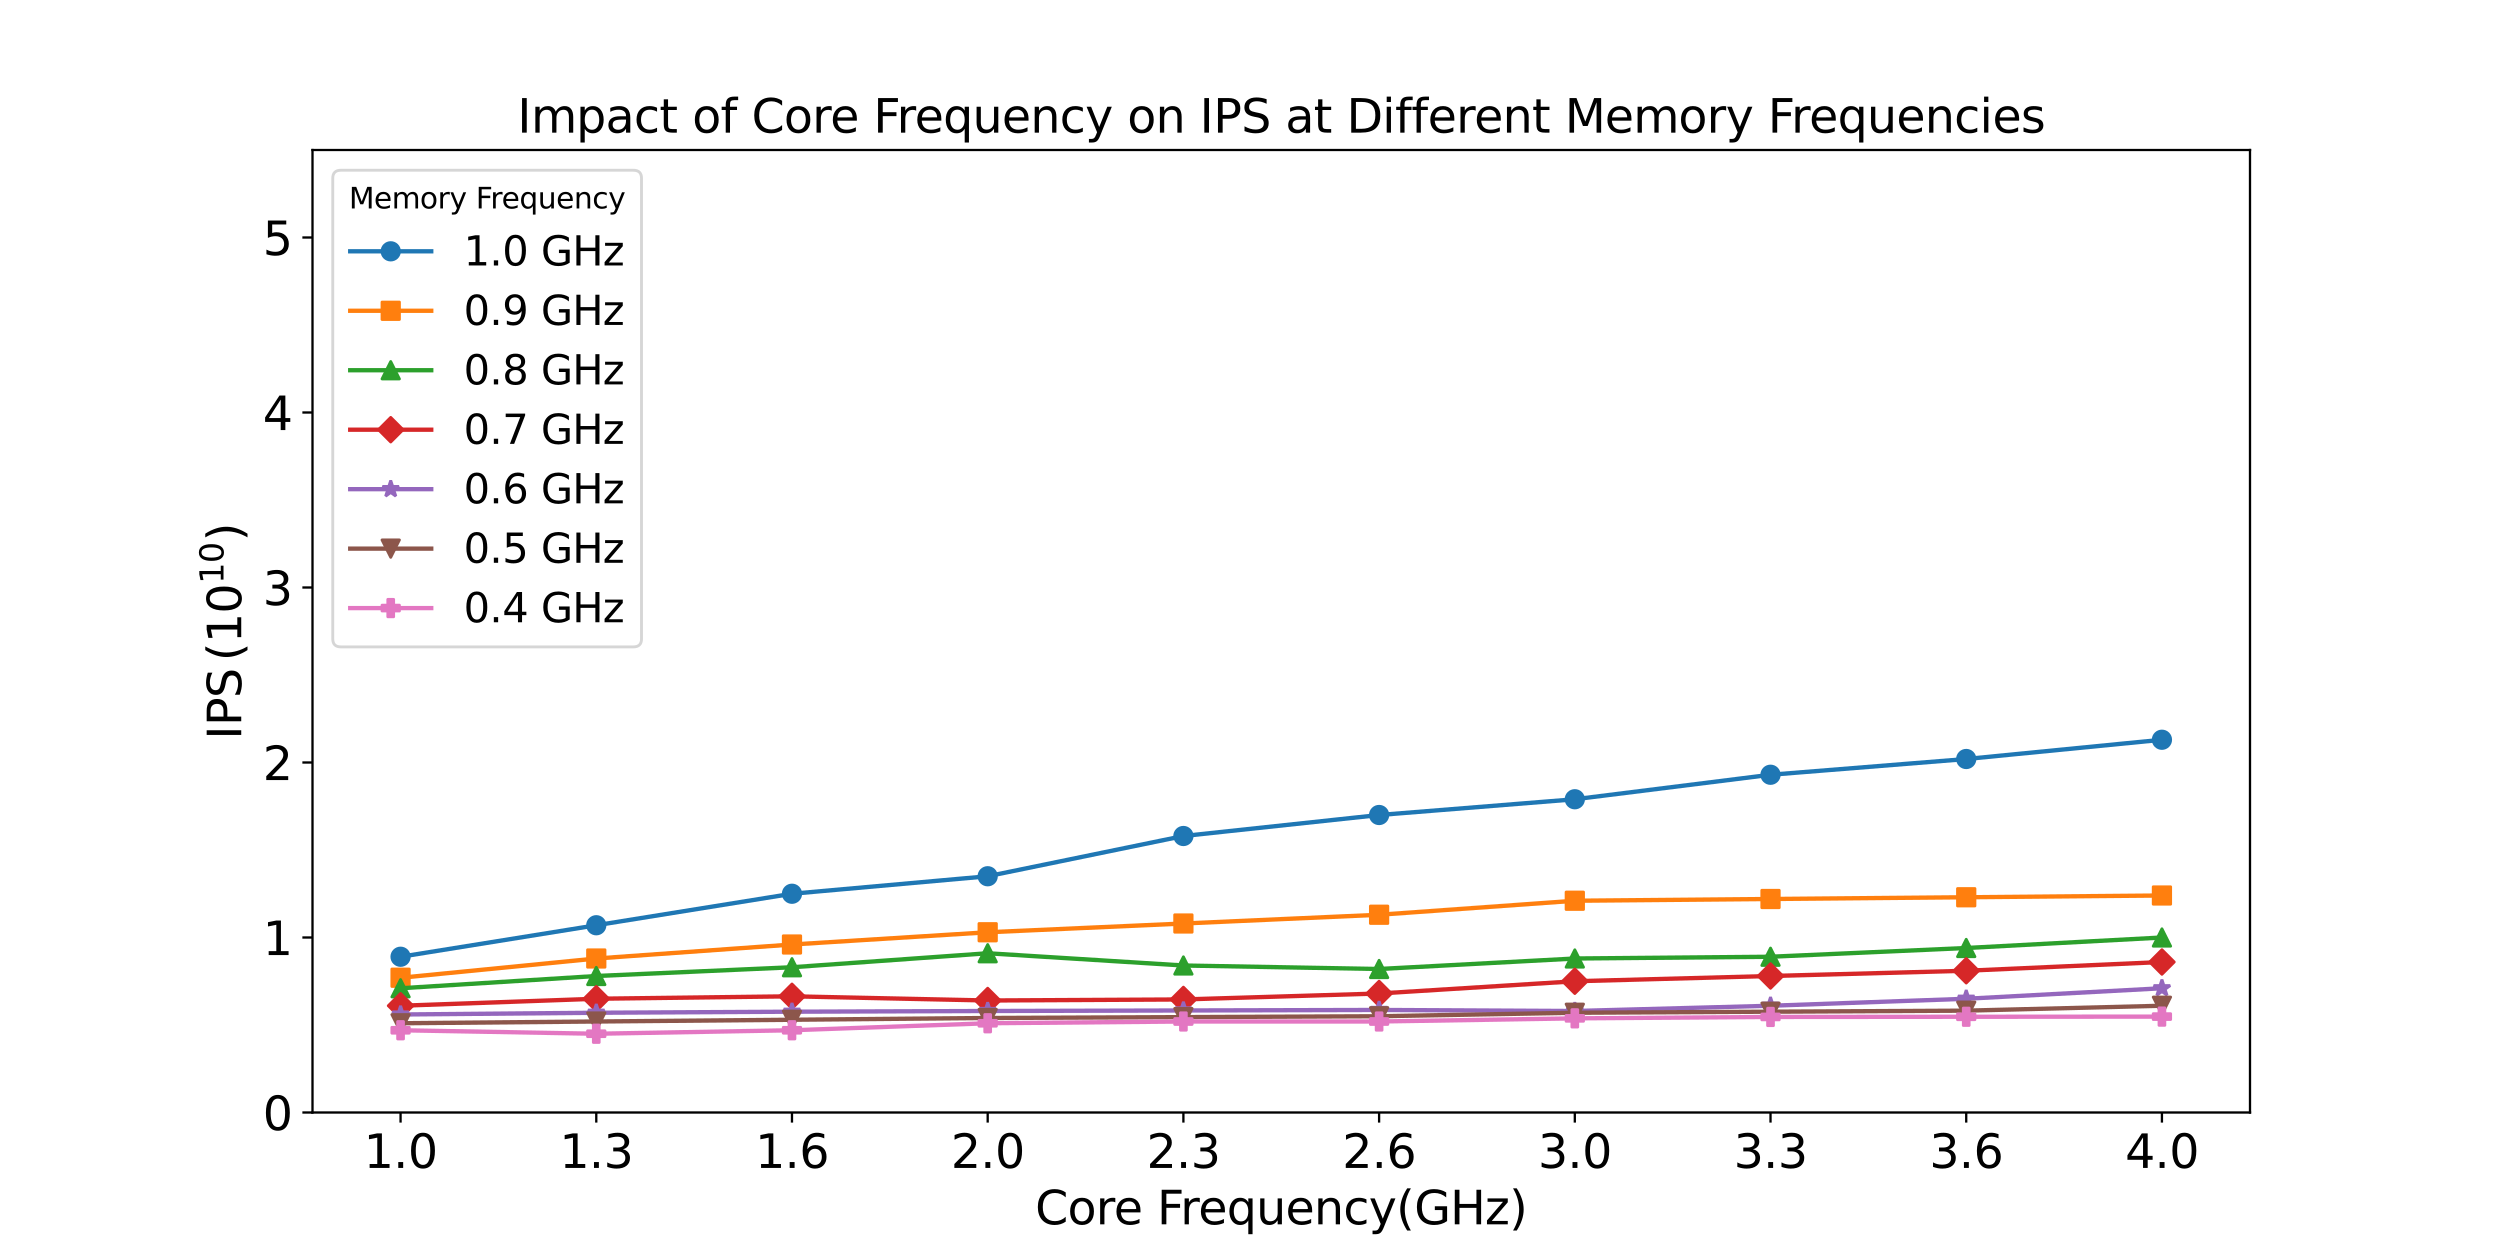 <?xml version="1.0" encoding="utf-8" standalone="no"?>
<!DOCTYPE svg PUBLIC "-//W3C//DTD SVG 1.1//EN"
  "http://www.w3.org/Graphics/SVG/1.1/DTD/svg11.dtd">
<svg xmlns:xlink="http://www.w3.org/1999/xlink" width="864pt" height="432pt" viewBox="0 0 864 432" xmlns="http://www.w3.org/2000/svg" version="1.1">
 <defs>
  <style type="text/css">*{stroke-linejoin: round; stroke-linecap: butt}</style>
 </defs>
 <g id="figure_1">
  <g id="patch_1">
   <path d="M 0 432 
L 864 432 
L 864 0 
L 0 0 
z
" style="fill: #ffffff"/>
  </g>
  <g id="axes_1">
   <g id="patch_2">
    <path d="M 108 384.48 
L 777.6 384.48 
L 777.6 51.84 
L 108 51.84 
z
" style="fill: #ffffff"/>
   </g>
   <g id="matplotlib.axis_1">
    <g id="xtick_1">
     <g id="line2d_1">
      <defs>
       <path id="m427bc1f5a9" d="M 0 0 
L 0 3.5 
" style="stroke: #000000; stroke-width: 0.8"/>
      </defs>
      <g>
       <use xlink:href="#m427bc1f5a9" x="138.436" y="384.48" style="stroke: #000000; stroke-width: 0.8"/>
      </g>
     </g>
     <g id="text_1">
      <!-- 1.0 -->
      <g transform="translate(125.714 403.637) scale(0.16 -0.16)">
       <defs>
        <path id="DejaVuSans-31" d="M 794 531 
L 1825 531 
L 1825 4091 
L 703 3866 
L 703 4441 
L 1819 4666 
L 2450 4666 
L 2450 531 
L 3481 531 
L 3481 0 
L 794 0 
L 794 531 
z
" transform="scale(0.016)"/>
        <path id="DejaVuSans-2e" d="M 684 794 
L 1344 794 
L 1344 0 
L 684 0 
L 684 794 
z
" transform="scale(0.016)"/>
        <path id="DejaVuSans-30" d="M 2034 4250 
Q 1547 4250 1301 3770 
Q 1056 3291 1056 2328 
Q 1056 1369 1301 889 
Q 1547 409 2034 409 
Q 2525 409 2770 889 
Q 3016 1369 3016 2328 
Q 3016 3291 2770 3770 
Q 2525 4250 2034 4250 
z
M 2034 4750 
Q 2819 4750 3233 4129 
Q 3647 3509 3647 2328 
Q 3647 1150 3233 529 
Q 2819 -91 2034 -91 
Q 1250 -91 836 529 
Q 422 1150 422 2328 
Q 422 3509 836 4129 
Q 1250 4750 2034 4750 
z
" transform="scale(0.016)"/>
       </defs>
       <use xlink:href="#DejaVuSans-31"/>
       <use xlink:href="#DejaVuSans-2e" x="63.623"/>
       <use xlink:href="#DejaVuSans-30" x="95.41"/>
      </g>
     </g>
    </g>
    <g id="xtick_2">
     <g id="line2d_2">
      <g>
       <use xlink:href="#m427bc1f5a9" x="206.073" y="384.48" style="stroke: #000000; stroke-width: 0.8"/>
      </g>
     </g>
     <g id="text_2">
      <!-- 1.3 -->
      <g transform="translate(193.35 403.637) scale(0.16 -0.16)">
       <defs>
        <path id="DejaVuSans-33" d="M 2597 2516 
Q 3050 2419 3304 2112 
Q 3559 1806 3559 1356 
Q 3559 666 3084 287 
Q 2609 -91 1734 -91 
Q 1441 -91 1130 -33 
Q 819 25 488 141 
L 488 750 
Q 750 597 1062 519 
Q 1375 441 1716 441 
Q 2309 441 2620 675 
Q 2931 909 2931 1356 
Q 2931 1769 2642 2001 
Q 2353 2234 1838 2234 
L 1294 2234 
L 1294 2753 
L 1863 2753 
Q 2328 2753 2575 2939 
Q 2822 3125 2822 3475 
Q 2822 3834 2567 4026 
Q 2313 4219 1838 4219 
Q 1578 4219 1281 4162 
Q 984 4106 628 3988 
L 628 4550 
Q 988 4650 1302 4700 
Q 1616 4750 1894 4750 
Q 2613 4750 3031 4423 
Q 3450 4097 3450 3541 
Q 3450 3153 3228 2886 
Q 3006 2619 2597 2516 
z
" transform="scale(0.016)"/>
       </defs>
       <use xlink:href="#DejaVuSans-31"/>
       <use xlink:href="#DejaVuSans-2e" x="63.623"/>
       <use xlink:href="#DejaVuSans-33" x="95.41"/>
      </g>
     </g>
    </g>
    <g id="xtick_3">
     <g id="line2d_3">
      <g>
       <use xlink:href="#m427bc1f5a9" x="273.709" y="384.48" style="stroke: #000000; stroke-width: 0.8"/>
      </g>
     </g>
     <g id="text_3">
      <!-- 1.6 -->
      <g transform="translate(260.987 403.637) scale(0.16 -0.16)">
       <defs>
        <path id="DejaVuSans-36" d="M 2113 2584 
Q 1688 2584 1439 2293 
Q 1191 2003 1191 1497 
Q 1191 994 1439 701 
Q 1688 409 2113 409 
Q 2538 409 2786 701 
Q 3034 994 3034 1497 
Q 3034 2003 2786 2293 
Q 2538 2584 2113 2584 
z
M 3366 4563 
L 3366 3988 
Q 3128 4100 2886 4159 
Q 2644 4219 2406 4219 
Q 1781 4219 1451 3797 
Q 1122 3375 1075 2522 
Q 1259 2794 1537 2939 
Q 1816 3084 2150 3084 
Q 2853 3084 3261 2657 
Q 3669 2231 3669 1497 
Q 3669 778 3244 343 
Q 2819 -91 2113 -91 
Q 1303 -91 875 529 
Q 447 1150 447 2328 
Q 447 3434 972 4092 
Q 1497 4750 2381 4750 
Q 2619 4750 2861 4703 
Q 3103 4656 3366 4563 
z
" transform="scale(0.016)"/>
       </defs>
       <use xlink:href="#DejaVuSans-31"/>
       <use xlink:href="#DejaVuSans-2e" x="63.623"/>
       <use xlink:href="#DejaVuSans-36" x="95.41"/>
      </g>
     </g>
    </g>
    <g id="xtick_4">
     <g id="line2d_4">
      <g>
       <use xlink:href="#m427bc1f5a9" x="341.345" y="384.48" style="stroke: #000000; stroke-width: 0.8"/>
      </g>
     </g>
     <g id="text_4">
      <!-- 2.0 -->
      <g transform="translate(328.623 403.637) scale(0.16 -0.16)">
       <defs>
        <path id="DejaVuSans-32" d="M 1228 531 
L 3431 531 
L 3431 0 
L 469 0 
L 469 531 
Q 828 903 1448 1529 
Q 2069 2156 2228 2338 
Q 2531 2678 2651 2914 
Q 2772 3150 2772 3378 
Q 2772 3750 2511 3984 
Q 2250 4219 1831 4219 
Q 1534 4219 1204 4116 
Q 875 4013 500 3803 
L 500 4441 
Q 881 4594 1212 4672 
Q 1544 4750 1819 4750 
Q 2544 4750 2975 4387 
Q 3406 4025 3406 3419 
Q 3406 3131 3298 2873 
Q 3191 2616 2906 2266 
Q 2828 2175 2409 1742 
Q 1991 1309 1228 531 
z
" transform="scale(0.016)"/>
       </defs>
       <use xlink:href="#DejaVuSans-32"/>
       <use xlink:href="#DejaVuSans-2e" x="63.623"/>
       <use xlink:href="#DejaVuSans-30" x="95.41"/>
      </g>
     </g>
    </g>
    <g id="xtick_5">
     <g id="line2d_5">
      <g>
       <use xlink:href="#m427bc1f5a9" x="408.982" y="384.48" style="stroke: #000000; stroke-width: 0.8"/>
      </g>
     </g>
     <g id="text_5">
      <!-- 2.3 -->
      <g transform="translate(396.259 403.637) scale(0.16 -0.16)">
       <use xlink:href="#DejaVuSans-32"/>
       <use xlink:href="#DejaVuSans-2e" x="63.623"/>
       <use xlink:href="#DejaVuSans-33" x="95.41"/>
      </g>
     </g>
    </g>
    <g id="xtick_6">
     <g id="line2d_6">
      <g>
       <use xlink:href="#m427bc1f5a9" x="476.618" y="384.48" style="stroke: #000000; stroke-width: 0.8"/>
      </g>
     </g>
     <g id="text_6">
      <!-- 2.6 -->
      <g transform="translate(463.896 403.637) scale(0.16 -0.16)">
       <use xlink:href="#DejaVuSans-32"/>
       <use xlink:href="#DejaVuSans-2e" x="63.623"/>
       <use xlink:href="#DejaVuSans-36" x="95.41"/>
      </g>
     </g>
    </g>
    <g id="xtick_7">
     <g id="line2d_7">
      <g>
       <use xlink:href="#m427bc1f5a9" x="544.255" y="384.48" style="stroke: #000000; stroke-width: 0.8"/>
      </g>
     </g>
     <g id="text_7">
      <!-- 3.0 -->
      <g transform="translate(531.532 403.637) scale(0.16 -0.16)">
       <use xlink:href="#DejaVuSans-33"/>
       <use xlink:href="#DejaVuSans-2e" x="63.623"/>
       <use xlink:href="#DejaVuSans-30" x="95.41"/>
      </g>
     </g>
    </g>
    <g id="xtick_8">
     <g id="line2d_8">
      <g>
       <use xlink:href="#m427bc1f5a9" x="611.891" y="384.48" style="stroke: #000000; stroke-width: 0.8"/>
      </g>
     </g>
     <g id="text_8">
      <!-- 3.3 -->
      <g transform="translate(599.168 403.637) scale(0.16 -0.16)">
       <use xlink:href="#DejaVuSans-33"/>
       <use xlink:href="#DejaVuSans-2e" x="63.623"/>
       <use xlink:href="#DejaVuSans-33" x="95.41"/>
      </g>
     </g>
    </g>
    <g id="xtick_9">
     <g id="line2d_9">
      <g>
       <use xlink:href="#m427bc1f5a9" x="679.527" y="384.48" style="stroke: #000000; stroke-width: 0.8"/>
      </g>
     </g>
     <g id="text_9">
      <!-- 3.6 -->
      <g transform="translate(666.805 403.637) scale(0.16 -0.16)">
       <use xlink:href="#DejaVuSans-33"/>
       <use xlink:href="#DejaVuSans-2e" x="63.623"/>
       <use xlink:href="#DejaVuSans-36" x="95.41"/>
      </g>
     </g>
    </g>
    <g id="xtick_10">
     <g id="line2d_10">
      <g>
       <use xlink:href="#m427bc1f5a9" x="747.164" y="384.48" style="stroke: #000000; stroke-width: 0.8"/>
      </g>
     </g>
     <g id="text_10">
      <!-- 4.0 -->
      <g transform="translate(734.441 403.637) scale(0.16 -0.16)">
       <defs>
        <path id="DejaVuSans-34" d="M 2419 4116 
L 825 1625 
L 2419 1625 
L 2419 4116 
z
M 2253 4666 
L 3047 4666 
L 3047 1625 
L 3713 1625 
L 3713 1100 
L 3047 1100 
L 3047 0 
L 2419 0 
L 2419 1100 
L 313 1100 
L 313 1709 
L 2253 4666 
z
" transform="scale(0.016)"/>
       </defs>
       <use xlink:href="#DejaVuSans-34"/>
       <use xlink:href="#DejaVuSans-2e" x="63.623"/>
       <use xlink:href="#DejaVuSans-30" x="95.41"/>
      </g>
     </g>
    </g>
    <g id="text_11">
     <!-- Core Frequency(GHz) -->
     <g transform="translate(357.761 423.123) scale(0.16 -0.16)">
      <defs>
       <path id="DejaVuSans-43" d="M 4122 4306 
L 4122 3641 
Q 3803 3938 3442 4084 
Q 3081 4231 2675 4231 
Q 1875 4231 1450 3742 
Q 1025 3253 1025 2328 
Q 1025 1406 1450 917 
Q 1875 428 2675 428 
Q 3081 428 3442 575 
Q 3803 722 4122 1019 
L 4122 359 
Q 3791 134 3420 21 
Q 3050 -91 2638 -91 
Q 1578 -91 968 557 
Q 359 1206 359 2328 
Q 359 3453 968 4101 
Q 1578 4750 2638 4750 
Q 3056 4750 3426 4639 
Q 3797 4528 4122 4306 
z
" transform="scale(0.016)"/>
       <path id="DejaVuSans-6f" d="M 1959 3097 
Q 1497 3097 1228 2736 
Q 959 2375 959 1747 
Q 959 1119 1226 758 
Q 1494 397 1959 397 
Q 2419 397 2687 759 
Q 2956 1122 2956 1747 
Q 2956 2369 2687 2733 
Q 2419 3097 1959 3097 
z
M 1959 3584 
Q 2709 3584 3137 3096 
Q 3566 2609 3566 1747 
Q 3566 888 3137 398 
Q 2709 -91 1959 -91 
Q 1206 -91 779 398 
Q 353 888 353 1747 
Q 353 2609 779 3096 
Q 1206 3584 1959 3584 
z
" transform="scale(0.016)"/>
       <path id="DejaVuSans-72" d="M 2631 2963 
Q 2534 3019 2420 3045 
Q 2306 3072 2169 3072 
Q 1681 3072 1420 2755 
Q 1159 2438 1159 1844 
L 1159 0 
L 581 0 
L 581 3500 
L 1159 3500 
L 1159 2956 
Q 1341 3275 1631 3429 
Q 1922 3584 2338 3584 
Q 2397 3584 2469 3576 
Q 2541 3569 2628 3553 
L 2631 2963 
z
" transform="scale(0.016)"/>
       <path id="DejaVuSans-65" d="M 3597 1894 
L 3597 1613 
L 953 1613 
Q 991 1019 1311 708 
Q 1631 397 2203 397 
Q 2534 397 2845 478 
Q 3156 559 3463 722 
L 3463 178 
Q 3153 47 2828 -22 
Q 2503 -91 2169 -91 
Q 1331 -91 842 396 
Q 353 884 353 1716 
Q 353 2575 817 3079 
Q 1281 3584 2069 3584 
Q 2775 3584 3186 3129 
Q 3597 2675 3597 1894 
z
M 3022 2063 
Q 3016 2534 2758 2815 
Q 2500 3097 2075 3097 
Q 1594 3097 1305 2825 
Q 1016 2553 972 2059 
L 3022 2063 
z
" transform="scale(0.016)"/>
       <path id="DejaVuSans-20" transform="scale(0.016)"/>
       <path id="DejaVuSans-46" d="M 628 4666 
L 3309 4666 
L 3309 4134 
L 1259 4134 
L 1259 2759 
L 3109 2759 
L 3109 2228 
L 1259 2228 
L 1259 0 
L 628 0 
L 628 4666 
z
" transform="scale(0.016)"/>
       <path id="DejaVuSans-71" d="M 947 1747 
Q 947 1113 1208 752 
Q 1469 391 1925 391 
Q 2381 391 2643 752 
Q 2906 1113 2906 1747 
Q 2906 2381 2643 2742 
Q 2381 3103 1925 3103 
Q 1469 3103 1208 2742 
Q 947 2381 947 1747 
z
M 2906 525 
Q 2725 213 2448 61 
Q 2172 -91 1784 -91 
Q 1150 -91 751 415 
Q 353 922 353 1747 
Q 353 2572 751 3078 
Q 1150 3584 1784 3584 
Q 2172 3584 2448 3432 
Q 2725 3281 2906 2969 
L 2906 3500 
L 3481 3500 
L 3481 -1331 
L 2906 -1331 
L 2906 525 
z
" transform="scale(0.016)"/>
       <path id="DejaVuSans-75" d="M 544 1381 
L 544 3500 
L 1119 3500 
L 1119 1403 
Q 1119 906 1312 657 
Q 1506 409 1894 409 
Q 2359 409 2629 706 
Q 2900 1003 2900 1516 
L 2900 3500 
L 3475 3500 
L 3475 0 
L 2900 0 
L 2900 538 
Q 2691 219 2414 64 
Q 2138 -91 1772 -91 
Q 1169 -91 856 284 
Q 544 659 544 1381 
z
M 1991 3584 
L 1991 3584 
z
" transform="scale(0.016)"/>
       <path id="DejaVuSans-6e" d="M 3513 2113 
L 3513 0 
L 2938 0 
L 2938 2094 
Q 2938 2591 2744 2837 
Q 2550 3084 2163 3084 
Q 1697 3084 1428 2787 
Q 1159 2491 1159 1978 
L 1159 0 
L 581 0 
L 581 3500 
L 1159 3500 
L 1159 2956 
Q 1366 3272 1645 3428 
Q 1925 3584 2291 3584 
Q 2894 3584 3203 3211 
Q 3513 2838 3513 2113 
z
" transform="scale(0.016)"/>
       <path id="DejaVuSans-63" d="M 3122 3366 
L 3122 2828 
Q 2878 2963 2633 3030 
Q 2388 3097 2138 3097 
Q 1578 3097 1268 2742 
Q 959 2388 959 1747 
Q 959 1106 1268 751 
Q 1578 397 2138 397 
Q 2388 397 2633 464 
Q 2878 531 3122 666 
L 3122 134 
Q 2881 22 2623 -34 
Q 2366 -91 2075 -91 
Q 1284 -91 818 406 
Q 353 903 353 1747 
Q 353 2603 823 3093 
Q 1294 3584 2113 3584 
Q 2378 3584 2631 3529 
Q 2884 3475 3122 3366 
z
" transform="scale(0.016)"/>
       <path id="DejaVuSans-79" d="M 2059 -325 
Q 1816 -950 1584 -1140 
Q 1353 -1331 966 -1331 
L 506 -1331 
L 506 -850 
L 844 -850 
Q 1081 -850 1212 -737 
Q 1344 -625 1503 -206 
L 1606 56 
L 191 3500 
L 800 3500 
L 1894 763 
L 2988 3500 
L 3597 3500 
L 2059 -325 
z
" transform="scale(0.016)"/>
       <path id="DejaVuSans-28" d="M 1984 4856 
Q 1566 4138 1362 3434 
Q 1159 2731 1159 2009 
Q 1159 1288 1364 580 
Q 1569 -128 1984 -844 
L 1484 -844 
Q 1016 -109 783 600 
Q 550 1309 550 2009 
Q 550 2706 781 3412 
Q 1013 4119 1484 4856 
L 1984 4856 
z
" transform="scale(0.016)"/>
       <path id="DejaVuSans-47" d="M 3809 666 
L 3809 1919 
L 2778 1919 
L 2778 2438 
L 4434 2438 
L 4434 434 
Q 4069 175 3628 42 
Q 3188 -91 2688 -91 
Q 1594 -91 976 548 
Q 359 1188 359 2328 
Q 359 3472 976 4111 
Q 1594 4750 2688 4750 
Q 3144 4750 3555 4637 
Q 3966 4525 4313 4306 
L 4313 3634 
Q 3963 3931 3569 4081 
Q 3175 4231 2741 4231 
Q 1884 4231 1454 3753 
Q 1025 3275 1025 2328 
Q 1025 1384 1454 906 
Q 1884 428 2741 428 
Q 3075 428 3337 486 
Q 3600 544 3809 666 
z
" transform="scale(0.016)"/>
       <path id="DejaVuSans-48" d="M 628 4666 
L 1259 4666 
L 1259 2753 
L 3553 2753 
L 3553 4666 
L 4184 4666 
L 4184 0 
L 3553 0 
L 3553 2222 
L 1259 2222 
L 1259 0 
L 628 0 
L 628 4666 
z
" transform="scale(0.016)"/>
       <path id="DejaVuSans-7a" d="M 353 3500 
L 3084 3500 
L 3084 2975 
L 922 459 
L 3084 459 
L 3084 0 
L 275 0 
L 275 525 
L 2438 3041 
L 353 3041 
L 353 3500 
z
" transform="scale(0.016)"/>
       <path id="DejaVuSans-29" d="M 513 4856 
L 1013 4856 
Q 1481 4119 1714 3412 
Q 1947 2706 1947 2009 
Q 1947 1309 1714 600 
Q 1481 -109 1013 -844 
L 513 -844 
Q 928 -128 1133 580 
Q 1338 1288 1338 2009 
Q 1338 2731 1133 3434 
Q 928 4138 513 4856 
z
" transform="scale(0.016)"/>
      </defs>
      <use xlink:href="#DejaVuSans-43"/>
      <use xlink:href="#DejaVuSans-6f" x="69.824"/>
      <use xlink:href="#DejaVuSans-72" x="131.006"/>
      <use xlink:href="#DejaVuSans-65" x="169.869"/>
      <use xlink:href="#DejaVuSans-20" x="231.393"/>
      <use xlink:href="#DejaVuSans-46" x="263.18"/>
      <use xlink:href="#DejaVuSans-72" x="313.449"/>
      <use xlink:href="#DejaVuSans-65" x="352.312"/>
      <use xlink:href="#DejaVuSans-71" x="413.836"/>
      <use xlink:href="#DejaVuSans-75" x="477.312"/>
      <use xlink:href="#DejaVuSans-65" x="540.691"/>
      <use xlink:href="#DejaVuSans-6e" x="602.215"/>
      <use xlink:href="#DejaVuSans-63" x="665.594"/>
      <use xlink:href="#DejaVuSans-79" x="720.574"/>
      <use xlink:href="#DejaVuSans-28" x="779.754"/>
      <use xlink:href="#DejaVuSans-47" x="818.768"/>
      <use xlink:href="#DejaVuSans-48" x="896.258"/>
      <use xlink:href="#DejaVuSans-7a" x="971.453"/>
      <use xlink:href="#DejaVuSans-29" x="1023.943"/>
     </g>
    </g>
   </g>
   <g id="matplotlib.axis_2">
    <g id="ytick_1">
     <g id="line2d_11">
      <defs>
       <path id="m3ec35eb27c" d="M 0 0 
L -3.5 0 
" style="stroke: #000000; stroke-width: 0.8"/>
      </defs>
      <g>
       <use xlink:href="#m3ec35eb27c" x="108" y="384.48" style="stroke: #000000; stroke-width: 0.8"/>
      </g>
     </g>
     <g id="text_12">
      <!-- 0 -->
      <g transform="translate(90.82 390.559) scale(0.16 -0.16)">
       <use xlink:href="#DejaVuSans-30"/>
      </g>
     </g>
    </g>
    <g id="ytick_2">
     <g id="line2d_12">
      <g>
       <use xlink:href="#m3ec35eb27c" x="108" y="324" style="stroke: #000000; stroke-width: 0.8"/>
      </g>
     </g>
     <g id="text_13">
      <!-- 1 -->
      <g transform="translate(90.82 330.079) scale(0.16 -0.16)">
       <use xlink:href="#DejaVuSans-31"/>
      </g>
     </g>
    </g>
    <g id="ytick_3">
     <g id="line2d_13">
      <g>
       <use xlink:href="#m3ec35eb27c" x="108" y="263.52" style="stroke: #000000; stroke-width: 0.8"/>
      </g>
     </g>
     <g id="text_14">
      <!-- 2 -->
      <g transform="translate(90.82 269.599) scale(0.16 -0.16)">
       <use xlink:href="#DejaVuSans-32"/>
      </g>
     </g>
    </g>
    <g id="ytick_4">
     <g id="line2d_14">
      <g>
       <use xlink:href="#m3ec35eb27c" x="108" y="203.04" style="stroke: #000000; stroke-width: 0.8"/>
      </g>
     </g>
     <g id="text_15">
      <!-- 3 -->
      <g transform="translate(90.82 209.119) scale(0.16 -0.16)">
       <use xlink:href="#DejaVuSans-33"/>
      </g>
     </g>
    </g>
    <g id="ytick_5">
     <g id="line2d_15">
      <g>
       <use xlink:href="#m3ec35eb27c" x="108" y="142.56" style="stroke: #000000; stroke-width: 0.8"/>
      </g>
     </g>
     <g id="text_16">
      <!-- 4 -->
      <g transform="translate(90.82 148.639) scale(0.16 -0.16)">
       <use xlink:href="#DejaVuSans-34"/>
      </g>
     </g>
    </g>
    <g id="ytick_6">
     <g id="line2d_16">
      <g>
       <use xlink:href="#m3ec35eb27c" x="108" y="82.08" style="stroke: #000000; stroke-width: 0.8"/>
      </g>
     </g>
     <g id="text_17">
      <!-- 5 -->
      <g transform="translate(90.82 88.159) scale(0.16 -0.16)">
       <defs>
        <path id="DejaVuSans-35" d="M 691 4666 
L 3169 4666 
L 3169 4134 
L 1269 4134 
L 1269 2991 
Q 1406 3038 1543 3061 
Q 1681 3084 1819 3084 
Q 2600 3084 3056 2656 
Q 3513 2228 3513 1497 
Q 3513 744 3044 326 
Q 2575 -91 1722 -91 
Q 1428 -91 1123 -41 
Q 819 9 494 109 
L 494 744 
Q 775 591 1075 516 
Q 1375 441 1709 441 
Q 2250 441 2565 725 
Q 2881 1009 2881 1497 
Q 2881 1984 2565 2268 
Q 2250 2553 1709 2553 
Q 1456 2553 1204 2497 
Q 953 2441 691 2322 
L 691 4666 
z
" transform="scale(0.016)"/>
       </defs>
       <use xlink:href="#DejaVuSans-35"/>
      </g>
     </g>
    </g>
    <g id="text_18">
     <!-- $\text{IPS} \, (10^{10})$ -->
     <g transform="translate(83.493 255.6) rotate(-90) scale(0.16 -0.16)">
      <defs>
       <path id="DejaVuSans-49" d="M 628 4666 
L 1259 4666 
L 1259 0 
L 628 0 
L 628 4666 
z
" transform="scale(0.016)"/>
       <path id="DejaVuSans-50" d="M 1259 4147 
L 1259 2394 
L 2053 2394 
Q 2494 2394 2734 2622 
Q 2975 2850 2975 3272 
Q 2975 3691 2734 3919 
Q 2494 4147 2053 4147 
L 1259 4147 
z
M 628 4666 
L 2053 4666 
Q 2838 4666 3239 4311 
Q 3641 3956 3641 3272 
Q 3641 2581 3239 2228 
Q 2838 1875 2053 1875 
L 1259 1875 
L 1259 0 
L 628 0 
L 628 4666 
z
" transform="scale(0.016)"/>
       <path id="DejaVuSans-53" d="M 3425 4513 
L 3425 3897 
Q 3066 4069 2747 4153 
Q 2428 4238 2131 4238 
Q 1616 4238 1336 4038 
Q 1056 3838 1056 3469 
Q 1056 3159 1242 3001 
Q 1428 2844 1947 2747 
L 2328 2669 
Q 3034 2534 3370 2195 
Q 3706 1856 3706 1288 
Q 3706 609 3251 259 
Q 2797 -91 1919 -91 
Q 1588 -91 1214 -16 
Q 841 59 441 206 
L 441 856 
Q 825 641 1194 531 
Q 1563 422 1919 422 
Q 2459 422 2753 634 
Q 3047 847 3047 1241 
Q 3047 1584 2836 1778 
Q 2625 1972 2144 2069 
L 1759 2144 
Q 1053 2284 737 2584 
Q 422 2884 422 3419 
Q 422 4038 858 4394 
Q 1294 4750 2059 4750 
Q 2388 4750 2728 4690 
Q 3069 4631 3425 4513 
z
" transform="scale(0.016)"/>
      </defs>
      <use xlink:href="#DejaVuSans-49" transform="translate(0 0.766)"/>
      <use xlink:href="#DejaVuSans-50" transform="translate(29.492 0.766)"/>
      <use xlink:href="#DejaVuSans-53" transform="translate(89.795 0.766)"/>
      <use xlink:href="#DejaVuSans-28" transform="translate(169.507 0.766)"/>
      <use xlink:href="#DejaVuSans-31" transform="translate(208.521 0.766)"/>
      <use xlink:href="#DejaVuSans-30" transform="translate(272.144 0.766)"/>
      <use xlink:href="#DejaVuSans-31" transform="translate(336.724 39.047) scale(0.7)"/>
      <use xlink:href="#DejaVuSans-30" transform="translate(381.26 39.047) scale(0.7)"/>
      <use xlink:href="#DejaVuSans-29" transform="translate(428.531 0.766)"/>
     </g>
    </g>
   </g>
   <g id="line2d_17">
    <path d="M 138.436 330.653 
L 206.073 319.766 
L 273.709 308.88 
L 341.345 302.832 
L 408.982 288.922 
L 476.618 281.664 
L 544.255 276.221 
L 611.891 267.754 
L 679.527 262.31 
L 747.164 255.658 
" clip-path="url(#p1af565e035)" style="fill: none; stroke: #1f77b4; stroke-width: 1.5; stroke-linecap: square"/>
    <defs>
     <path id="me7dcbcfa3f" d="M 0 3 
C 0.796 3 1.559 2.684 2.121 2.121 
C 2.684 1.559 3 0.796 3 0 
C 3 -0.796 2.684 -1.559 2.121 -2.121 
C 1.559 -2.684 0.796 -3 0 -3 
C -0.796 -3 -1.559 -2.684 -2.121 -2.121 
C -2.684 -1.559 -3 -0.796 -3 0 
C -3 0.796 -2.684 1.559 -2.121 2.121 
C -1.559 2.684 -0.796 3 0 3 
z
" style="stroke: #1f77b4"/>
    </defs>
    <g clip-path="url(#p1af565e035)">
     <use xlink:href="#me7dcbcfa3f" x="138.436" y="330.653" style="fill: #1f77b4; stroke: #1f77b4"/>
     <use xlink:href="#me7dcbcfa3f" x="206.073" y="319.766" style="fill: #1f77b4; stroke: #1f77b4"/>
     <use xlink:href="#me7dcbcfa3f" x="273.709" y="308.88" style="fill: #1f77b4; stroke: #1f77b4"/>
     <use xlink:href="#me7dcbcfa3f" x="341.345" y="302.832" style="fill: #1f77b4; stroke: #1f77b4"/>
     <use xlink:href="#me7dcbcfa3f" x="408.982" y="288.922" style="fill: #1f77b4; stroke: #1f77b4"/>
     <use xlink:href="#me7dcbcfa3f" x="476.618" y="281.664" style="fill: #1f77b4; stroke: #1f77b4"/>
     <use xlink:href="#me7dcbcfa3f" x="544.255" y="276.221" style="fill: #1f77b4; stroke: #1f77b4"/>
     <use xlink:href="#me7dcbcfa3f" x="611.891" y="267.754" style="fill: #1f77b4; stroke: #1f77b4"/>
     <use xlink:href="#me7dcbcfa3f" x="679.527" y="262.31" style="fill: #1f77b4; stroke: #1f77b4"/>
     <use xlink:href="#me7dcbcfa3f" x="747.164" y="255.658" style="fill: #1f77b4; stroke: #1f77b4"/>
    </g>
   </g>
   <g id="line2d_18">
    <path d="M 138.436 337.91 
L 206.073 331.258 
L 273.709 326.419 
L 341.345 322.186 
L 408.982 319.162 
L 476.618 316.138 
L 544.255 311.299 
L 611.891 310.694 
L 679.527 310.09 
L 747.164 309.485 
" clip-path="url(#p1af565e035)" style="fill: none; stroke: #ff7f0e; stroke-width: 1.5; stroke-linecap: square"/>
    <defs>
     <path id="ma1f4d33026" d="M -3 3 
L 3 3 
L 3 -3 
L -3 -3 
z
" style="stroke: #ff7f0e; stroke-linejoin: miter"/>
    </defs>
    <g clip-path="url(#p1af565e035)">
     <use xlink:href="#ma1f4d33026" x="138.436" y="337.91" style="fill: #ff7f0e; stroke: #ff7f0e; stroke-linejoin: miter"/>
     <use xlink:href="#ma1f4d33026" x="206.073" y="331.258" style="fill: #ff7f0e; stroke: #ff7f0e; stroke-linejoin: miter"/>
     <use xlink:href="#ma1f4d33026" x="273.709" y="326.419" style="fill: #ff7f0e; stroke: #ff7f0e; stroke-linejoin: miter"/>
     <use xlink:href="#ma1f4d33026" x="341.345" y="322.186" style="fill: #ff7f0e; stroke: #ff7f0e; stroke-linejoin: miter"/>
     <use xlink:href="#ma1f4d33026" x="408.982" y="319.162" style="fill: #ff7f0e; stroke: #ff7f0e; stroke-linejoin: miter"/>
     <use xlink:href="#ma1f4d33026" x="476.618" y="316.138" style="fill: #ff7f0e; stroke: #ff7f0e; stroke-linejoin: miter"/>
     <use xlink:href="#ma1f4d33026" x="544.255" y="311.299" style="fill: #ff7f0e; stroke: #ff7f0e; stroke-linejoin: miter"/>
     <use xlink:href="#ma1f4d33026" x="611.891" y="310.694" style="fill: #ff7f0e; stroke: #ff7f0e; stroke-linejoin: miter"/>
     <use xlink:href="#ma1f4d33026" x="679.527" y="310.09" style="fill: #ff7f0e; stroke: #ff7f0e; stroke-linejoin: miter"/>
     <use xlink:href="#ma1f4d33026" x="747.164" y="309.485" style="fill: #ff7f0e; stroke: #ff7f0e; stroke-linejoin: miter"/>
    </g>
   </g>
   <g id="line2d_19">
    <path d="M 138.436 341.539 
L 206.073 337.306 
L 273.709 334.282 
L 341.345 329.443 
L 408.982 333.677 
L 476.618 334.886 
L 544.255 331.258 
L 611.891 330.653 
L 679.527 327.629 
L 747.164 324 
" clip-path="url(#p1af565e035)" style="fill: none; stroke: #2ca02c; stroke-width: 1.5; stroke-linecap: square"/>
    <defs>
     <path id="m6fd0c59736" d="M 0 -3 
L -3 3 
L 3 3 
z
" style="stroke: #2ca02c; stroke-linejoin: miter"/>
    </defs>
    <g clip-path="url(#p1af565e035)">
     <use xlink:href="#m6fd0c59736" x="138.436" y="341.539" style="fill: #2ca02c; stroke: #2ca02c; stroke-linejoin: miter"/>
     <use xlink:href="#m6fd0c59736" x="206.073" y="337.306" style="fill: #2ca02c; stroke: #2ca02c; stroke-linejoin: miter"/>
     <use xlink:href="#m6fd0c59736" x="273.709" y="334.282" style="fill: #2ca02c; stroke: #2ca02c; stroke-linejoin: miter"/>
     <use xlink:href="#m6fd0c59736" x="341.345" y="329.443" style="fill: #2ca02c; stroke: #2ca02c; stroke-linejoin: miter"/>
     <use xlink:href="#m6fd0c59736" x="408.982" y="333.677" style="fill: #2ca02c; stroke: #2ca02c; stroke-linejoin: miter"/>
     <use xlink:href="#m6fd0c59736" x="476.618" y="334.886" style="fill: #2ca02c; stroke: #2ca02c; stroke-linejoin: miter"/>
     <use xlink:href="#m6fd0c59736" x="544.255" y="331.258" style="fill: #2ca02c; stroke: #2ca02c; stroke-linejoin: miter"/>
     <use xlink:href="#m6fd0c59736" x="611.891" y="330.653" style="fill: #2ca02c; stroke: #2ca02c; stroke-linejoin: miter"/>
     <use xlink:href="#m6fd0c59736" x="679.527" y="327.629" style="fill: #2ca02c; stroke: #2ca02c; stroke-linejoin: miter"/>
     <use xlink:href="#m6fd0c59736" x="747.164" y="324" style="fill: #2ca02c; stroke: #2ca02c; stroke-linejoin: miter"/>
    </g>
   </g>
   <g id="line2d_20">
    <path d="M 138.436 347.587 
L 206.073 345.168 
L 273.709 344.321 
L 341.345 345.773 
L 408.982 345.41 
L 476.618 343.354 
L 544.255 339.12 
L 611.891 337.306 
L 679.527 335.491 
L 747.164 332.467 
" clip-path="url(#p1af565e035)" style="fill: none; stroke: #d62728; stroke-width: 1.5; stroke-linecap: square"/>
    <defs>
     <path id="m2eb9396762" d="M -0 4.243 
L 4.243 0 
L 0 -4.243 
L -4.243 -0 
z
" style="stroke: #d62728; stroke-linejoin: miter"/>
    </defs>
    <g clip-path="url(#p1af565e035)">
     <use xlink:href="#m2eb9396762" x="138.436" y="347.587" style="fill: #d62728; stroke: #d62728; stroke-linejoin: miter"/>
     <use xlink:href="#m2eb9396762" x="206.073" y="345.168" style="fill: #d62728; stroke: #d62728; stroke-linejoin: miter"/>
     <use xlink:href="#m2eb9396762" x="273.709" y="344.321" style="fill: #d62728; stroke: #d62728; stroke-linejoin: miter"/>
     <use xlink:href="#m2eb9396762" x="341.345" y="345.773" style="fill: #d62728; stroke: #d62728; stroke-linejoin: miter"/>
     <use xlink:href="#m2eb9396762" x="408.982" y="345.41" style="fill: #d62728; stroke: #d62728; stroke-linejoin: miter"/>
     <use xlink:href="#m2eb9396762" x="476.618" y="343.354" style="fill: #d62728; stroke: #d62728; stroke-linejoin: miter"/>
     <use xlink:href="#m2eb9396762" x="544.255" y="339.12" style="fill: #d62728; stroke: #d62728; stroke-linejoin: miter"/>
     <use xlink:href="#m2eb9396762" x="611.891" y="337.306" style="fill: #d62728; stroke: #d62728; stroke-linejoin: miter"/>
     <use xlink:href="#m2eb9396762" x="679.527" y="335.491" style="fill: #d62728; stroke: #d62728; stroke-linejoin: miter"/>
     <use xlink:href="#m2eb9396762" x="747.164" y="332.467" style="fill: #d62728; stroke: #d62728; stroke-linejoin: miter"/>
    </g>
   </g>
   <g id="line2d_21">
    <path d="M 138.436 350.611 
L 206.073 350.006 
L 273.709 349.644 
L 341.345 349.402 
L 408.982 349.22 
L 476.618 349.039 
L 544.255 349.402 
L 611.891 347.587 
L 679.527 345.168 
L 747.164 341.539 
" clip-path="url(#p1af565e035)" style="fill: none; stroke: #9467bd; stroke-width: 1.5; stroke-linecap: square"/>
    <defs>
     <path id="m1856986ec4" d="M 0 -3 
L -0.674 -0.927 
L -2.853 -0.927 
L -1.09 0.354 
L -1.763 2.427 
L -0 1.146 
L 1.763 2.427 
L 1.09 0.354 
L 2.853 -0.927 
L 0.674 -0.927 
z
" style="stroke: #9467bd; stroke-linejoin: bevel"/>
    </defs>
    <g clip-path="url(#p1af565e035)">
     <use xlink:href="#m1856986ec4" x="138.436" y="350.611" style="fill: #9467bd; stroke: #9467bd; stroke-linejoin: bevel"/>
     <use xlink:href="#m1856986ec4" x="206.073" y="350.006" style="fill: #9467bd; stroke: #9467bd; stroke-linejoin: bevel"/>
     <use xlink:href="#m1856986ec4" x="273.709" y="349.644" style="fill: #9467bd; stroke: #9467bd; stroke-linejoin: bevel"/>
     <use xlink:href="#m1856986ec4" x="341.345" y="349.402" style="fill: #9467bd; stroke: #9467bd; stroke-linejoin: bevel"/>
     <use xlink:href="#m1856986ec4" x="408.982" y="349.22" style="fill: #9467bd; stroke: #9467bd; stroke-linejoin: bevel"/>
     <use xlink:href="#m1856986ec4" x="476.618" y="349.039" style="fill: #9467bd; stroke: #9467bd; stroke-linejoin: bevel"/>
     <use xlink:href="#m1856986ec4" x="544.255" y="349.402" style="fill: #9467bd; stroke: #9467bd; stroke-linejoin: bevel"/>
     <use xlink:href="#m1856986ec4" x="611.891" y="347.587" style="fill: #9467bd; stroke: #9467bd; stroke-linejoin: bevel"/>
     <use xlink:href="#m1856986ec4" x="679.527" y="345.168" style="fill: #9467bd; stroke: #9467bd; stroke-linejoin: bevel"/>
     <use xlink:href="#m1856986ec4" x="747.164" y="341.539" style="fill: #9467bd; stroke: #9467bd; stroke-linejoin: bevel"/>
    </g>
   </g>
   <g id="line2d_22">
    <path d="M 138.436 353.635 
L 206.073 353.03 
L 273.709 352.426 
L 341.345 351.821 
L 408.982 351.518 
L 476.618 351.216 
L 544.255 350.006 
L 611.891 349.644 
L 679.527 349.281 
L 747.164 347.587 
" clip-path="url(#p1af565e035)" style="fill: none; stroke: #8c564b; stroke-width: 1.5; stroke-linecap: square"/>
    <defs>
     <path id="mb6c7d8c52b" d="M -0 3 
L 3 -3 
L -3 -3 
z
" style="stroke: #8c564b; stroke-linejoin: miter"/>
    </defs>
    <g clip-path="url(#p1af565e035)">
     <use xlink:href="#mb6c7d8c52b" x="138.436" y="353.635" style="fill: #8c564b; stroke: #8c564b; stroke-linejoin: miter"/>
     <use xlink:href="#mb6c7d8c52b" x="206.073" y="353.03" style="fill: #8c564b; stroke: #8c564b; stroke-linejoin: miter"/>
     <use xlink:href="#mb6c7d8c52b" x="273.709" y="352.426" style="fill: #8c564b; stroke: #8c564b; stroke-linejoin: miter"/>
     <use xlink:href="#mb6c7d8c52b" x="341.345" y="351.821" style="fill: #8c564b; stroke: #8c564b; stroke-linejoin: miter"/>
     <use xlink:href="#mb6c7d8c52b" x="408.982" y="351.518" style="fill: #8c564b; stroke: #8c564b; stroke-linejoin: miter"/>
     <use xlink:href="#mb6c7d8c52b" x="476.618" y="351.216" style="fill: #8c564b; stroke: #8c564b; stroke-linejoin: miter"/>
     <use xlink:href="#mb6c7d8c52b" x="544.255" y="350.006" style="fill: #8c564b; stroke: #8c564b; stroke-linejoin: miter"/>
     <use xlink:href="#mb6c7d8c52b" x="611.891" y="349.644" style="fill: #8c564b; stroke: #8c564b; stroke-linejoin: miter"/>
     <use xlink:href="#mb6c7d8c52b" x="679.527" y="349.281" style="fill: #8c564b; stroke: #8c564b; stroke-linejoin: miter"/>
     <use xlink:href="#mb6c7d8c52b" x="747.164" y="347.587" style="fill: #8c564b; stroke: #8c564b; stroke-linejoin: miter"/>
    </g>
   </g>
   <g id="line2d_23">
    <path d="M 138.436 356.054 
L 206.073 357.264 
L 273.709 356.054 
L 341.345 353.635 
L 408.982 353.03 
L 476.618 353.03 
L 544.255 351.942 
L 611.891 351.458 
L 679.527 351.397 
L 747.164 351.337 
" clip-path="url(#p1af565e035)" style="fill: none; stroke: #e377c2; stroke-width: 1.5; stroke-linecap: square"/>
    <defs>
     <path id="ma37c079371" d="M -1 3 
L 1 3 
L 1 1 
L 3 1 
L 3 -1 
L 1 -1 
L 1 -3 
L -1 -3 
L -1 -1 
L -3 -1 
L -3 1 
L -1 1 
z
" style="stroke: #e377c2; stroke-linejoin: miter"/>
    </defs>
    <g clip-path="url(#p1af565e035)">
     <use xlink:href="#ma37c079371" x="138.436" y="356.054" style="fill: #e377c2; stroke: #e377c2; stroke-linejoin: miter"/>
     <use xlink:href="#ma37c079371" x="206.073" y="357.264" style="fill: #e377c2; stroke: #e377c2; stroke-linejoin: miter"/>
     <use xlink:href="#ma37c079371" x="273.709" y="356.054" style="fill: #e377c2; stroke: #e377c2; stroke-linejoin: miter"/>
     <use xlink:href="#ma37c079371" x="341.345" y="353.635" style="fill: #e377c2; stroke: #e377c2; stroke-linejoin: miter"/>
     <use xlink:href="#ma37c079371" x="408.982" y="353.03" style="fill: #e377c2; stroke: #e377c2; stroke-linejoin: miter"/>
     <use xlink:href="#ma37c079371" x="476.618" y="353.03" style="fill: #e377c2; stroke: #e377c2; stroke-linejoin: miter"/>
     <use xlink:href="#ma37c079371" x="544.255" y="351.942" style="fill: #e377c2; stroke: #e377c2; stroke-linejoin: miter"/>
     <use xlink:href="#ma37c079371" x="611.891" y="351.458" style="fill: #e377c2; stroke: #e377c2; stroke-linejoin: miter"/>
     <use xlink:href="#ma37c079371" x="679.527" y="351.397" style="fill: #e377c2; stroke: #e377c2; stroke-linejoin: miter"/>
     <use xlink:href="#ma37c079371" x="747.164" y="351.337" style="fill: #e377c2; stroke: #e377c2; stroke-linejoin: miter"/>
    </g>
   </g>
   <g id="patch_3">
    <path d="M 108 384.48 
L 108 51.84 
" style="fill: none; stroke: #000000; stroke-width: 0.8; stroke-linejoin: miter; stroke-linecap: square"/>
   </g>
   <g id="patch_4">
    <path d="M 777.6 384.48 
L 777.6 51.84 
" style="fill: none; stroke: #000000; stroke-width: 0.8; stroke-linejoin: miter; stroke-linecap: square"/>
   </g>
   <g id="patch_5">
    <path d="M 108 384.48 
L 777.6 384.48 
" style="fill: none; stroke: #000000; stroke-width: 0.8; stroke-linejoin: miter; stroke-linecap: square"/>
   </g>
   <g id="patch_6">
    <path d="M 108 51.84 
L 777.6 51.84 
" style="fill: none; stroke: #000000; stroke-width: 0.8; stroke-linejoin: miter; stroke-linecap: square"/>
   </g>
   <g id="text_19">
    <!-- Impact of Core Frequency on IPS at Different Memory Frequencies -->
    <g transform="translate(178.815 45.84) scale(0.16 -0.16)">
     <defs>
      <path id="DejaVuSans-6d" d="M 3328 2828 
Q 3544 3216 3844 3400 
Q 4144 3584 4550 3584 
Q 5097 3584 5394 3201 
Q 5691 2819 5691 2113 
L 5691 0 
L 5113 0 
L 5113 2094 
Q 5113 2597 4934 2840 
Q 4756 3084 4391 3084 
Q 3944 3084 3684 2787 
Q 3425 2491 3425 1978 
L 3425 0 
L 2847 0 
L 2847 2094 
Q 2847 2600 2669 2842 
Q 2491 3084 2119 3084 
Q 1678 3084 1418 2786 
Q 1159 2488 1159 1978 
L 1159 0 
L 581 0 
L 581 3500 
L 1159 3500 
L 1159 2956 
Q 1356 3278 1631 3431 
Q 1906 3584 2284 3584 
Q 2666 3584 2933 3390 
Q 3200 3197 3328 2828 
z
" transform="scale(0.016)"/>
      <path id="DejaVuSans-70" d="M 1159 525 
L 1159 -1331 
L 581 -1331 
L 581 3500 
L 1159 3500 
L 1159 2969 
Q 1341 3281 1617 3432 
Q 1894 3584 2278 3584 
Q 2916 3584 3314 3078 
Q 3713 2572 3713 1747 
Q 3713 922 3314 415 
Q 2916 -91 2278 -91 
Q 1894 -91 1617 61 
Q 1341 213 1159 525 
z
M 3116 1747 
Q 3116 2381 2855 2742 
Q 2594 3103 2138 3103 
Q 1681 3103 1420 2742 
Q 1159 2381 1159 1747 
Q 1159 1113 1420 752 
Q 1681 391 2138 391 
Q 2594 391 2855 752 
Q 3116 1113 3116 1747 
z
" transform="scale(0.016)"/>
      <path id="DejaVuSans-61" d="M 2194 1759 
Q 1497 1759 1228 1600 
Q 959 1441 959 1056 
Q 959 750 1161 570 
Q 1363 391 1709 391 
Q 2188 391 2477 730 
Q 2766 1069 2766 1631 
L 2766 1759 
L 2194 1759 
z
M 3341 1997 
L 3341 0 
L 2766 0 
L 2766 531 
Q 2569 213 2275 61 
Q 1981 -91 1556 -91 
Q 1019 -91 701 211 
Q 384 513 384 1019 
Q 384 1609 779 1909 
Q 1175 2209 1959 2209 
L 2766 2209 
L 2766 2266 
Q 2766 2663 2505 2880 
Q 2244 3097 1772 3097 
Q 1472 3097 1187 3025 
Q 903 2953 641 2809 
L 641 3341 
Q 956 3463 1253 3523 
Q 1550 3584 1831 3584 
Q 2591 3584 2966 3190 
Q 3341 2797 3341 1997 
z
" transform="scale(0.016)"/>
      <path id="DejaVuSans-74" d="M 1172 4494 
L 1172 3500 
L 2356 3500 
L 2356 3053 
L 1172 3053 
L 1172 1153 
Q 1172 725 1289 603 
Q 1406 481 1766 481 
L 2356 481 
L 2356 0 
L 1766 0 
Q 1100 0 847 248 
Q 594 497 594 1153 
L 594 3053 
L 172 3053 
L 172 3500 
L 594 3500 
L 594 4494 
L 1172 4494 
z
" transform="scale(0.016)"/>
      <path id="DejaVuSans-66" d="M 2375 4863 
L 2375 4384 
L 1825 4384 
Q 1516 4384 1395 4259 
Q 1275 4134 1275 3809 
L 1275 3500 
L 2222 3500 
L 2222 3053 
L 1275 3053 
L 1275 0 
L 697 0 
L 697 3053 
L 147 3053 
L 147 3500 
L 697 3500 
L 697 3744 
Q 697 4328 969 4595 
Q 1241 4863 1831 4863 
L 2375 4863 
z
" transform="scale(0.016)"/>
      <path id="DejaVuSans-44" d="M 1259 4147 
L 1259 519 
L 2022 519 
Q 2988 519 3436 956 
Q 3884 1394 3884 2338 
Q 3884 3275 3436 3711 
Q 2988 4147 2022 4147 
L 1259 4147 
z
M 628 4666 
L 1925 4666 
Q 3281 4666 3915 4102 
Q 4550 3538 4550 2338 
Q 4550 1131 3912 565 
Q 3275 0 1925 0 
L 628 0 
L 628 4666 
z
" transform="scale(0.016)"/>
      <path id="DejaVuSans-69" d="M 603 3500 
L 1178 3500 
L 1178 0 
L 603 0 
L 603 3500 
z
M 603 4863 
L 1178 4863 
L 1178 4134 
L 603 4134 
L 603 4863 
z
" transform="scale(0.016)"/>
      <path id="DejaVuSans-4d" d="M 628 4666 
L 1569 4666 
L 2759 1491 
L 3956 4666 
L 4897 4666 
L 4897 0 
L 4281 0 
L 4281 4097 
L 3078 897 
L 2444 897 
L 1241 4097 
L 1241 0 
L 628 0 
L 628 4666 
z
" transform="scale(0.016)"/>
      <path id="DejaVuSans-73" d="M 2834 3397 
L 2834 2853 
Q 2591 2978 2328 3040 
Q 2066 3103 1784 3103 
Q 1356 3103 1142 2972 
Q 928 2841 928 2578 
Q 928 2378 1081 2264 
Q 1234 2150 1697 2047 
L 1894 2003 
Q 2506 1872 2764 1633 
Q 3022 1394 3022 966 
Q 3022 478 2636 193 
Q 2250 -91 1575 -91 
Q 1294 -91 989 -36 
Q 684 19 347 128 
L 347 722 
Q 666 556 975 473 
Q 1284 391 1588 391 
Q 1994 391 2212 530 
Q 2431 669 2431 922 
Q 2431 1156 2273 1281 
Q 2116 1406 1581 1522 
L 1381 1569 
Q 847 1681 609 1914 
Q 372 2147 372 2553 
Q 372 3047 722 3315 
Q 1072 3584 1716 3584 
Q 2034 3584 2315 3537 
Q 2597 3491 2834 3397 
z
" transform="scale(0.016)"/>
     </defs>
     <use xlink:href="#DejaVuSans-49"/>
     <use xlink:href="#DejaVuSans-6d" x="29.492"/>
     <use xlink:href="#DejaVuSans-70" x="126.904"/>
     <use xlink:href="#DejaVuSans-61" x="190.381"/>
     <use xlink:href="#DejaVuSans-63" x="251.66"/>
     <use xlink:href="#DejaVuSans-74" x="306.641"/>
     <use xlink:href="#DejaVuSans-20" x="345.85"/>
     <use xlink:href="#DejaVuSans-6f" x="377.637"/>
     <use xlink:href="#DejaVuSans-66" x="438.818"/>
     <use xlink:href="#DejaVuSans-20" x="474.023"/>
     <use xlink:href="#DejaVuSans-43" x="505.811"/>
     <use xlink:href="#DejaVuSans-6f" x="575.635"/>
     <use xlink:href="#DejaVuSans-72" x="636.816"/>
     <use xlink:href="#DejaVuSans-65" x="675.68"/>
     <use xlink:href="#DejaVuSans-20" x="737.203"/>
     <use xlink:href="#DejaVuSans-46" x="768.99"/>
     <use xlink:href="#DejaVuSans-72" x="819.26"/>
     <use xlink:href="#DejaVuSans-65" x="858.123"/>
     <use xlink:href="#DejaVuSans-71" x="919.646"/>
     <use xlink:href="#DejaVuSans-75" x="983.123"/>
     <use xlink:href="#DejaVuSans-65" x="1046.502"/>
     <use xlink:href="#DejaVuSans-6e" x="1108.025"/>
     <use xlink:href="#DejaVuSans-63" x="1171.404"/>
     <use xlink:href="#DejaVuSans-79" x="1226.385"/>
     <use xlink:href="#DejaVuSans-20" x="1285.564"/>
     <use xlink:href="#DejaVuSans-6f" x="1317.352"/>
     <use xlink:href="#DejaVuSans-6e" x="1378.533"/>
     <use xlink:href="#DejaVuSans-20" x="1441.912"/>
     <use xlink:href="#DejaVuSans-49" x="1473.699"/>
     <use xlink:href="#DejaVuSans-50" x="1503.191"/>
     <use xlink:href="#DejaVuSans-53" x="1563.494"/>
     <use xlink:href="#DejaVuSans-20" x="1626.971"/>
     <use xlink:href="#DejaVuSans-61" x="1658.758"/>
     <use xlink:href="#DejaVuSans-74" x="1720.037"/>
     <use xlink:href="#DejaVuSans-20" x="1759.246"/>
     <use xlink:href="#DejaVuSans-44" x="1791.033"/>
     <use xlink:href="#DejaVuSans-69" x="1868.035"/>
     <use xlink:href="#DejaVuSans-66" x="1895.818"/>
     <use xlink:href="#DejaVuSans-66" x="1931.023"/>
     <use xlink:href="#DejaVuSans-65" x="1966.229"/>
     <use xlink:href="#DejaVuSans-72" x="2027.752"/>
     <use xlink:href="#DejaVuSans-65" x="2066.615"/>
     <use xlink:href="#DejaVuSans-6e" x="2128.139"/>
     <use xlink:href="#DejaVuSans-74" x="2191.518"/>
     <use xlink:href="#DejaVuSans-20" x="2230.727"/>
     <use xlink:href="#DejaVuSans-4d" x="2262.514"/>
     <use xlink:href="#DejaVuSans-65" x="2348.793"/>
     <use xlink:href="#DejaVuSans-6d" x="2410.316"/>
     <use xlink:href="#DejaVuSans-6f" x="2507.729"/>
     <use xlink:href="#DejaVuSans-72" x="2568.91"/>
     <use xlink:href="#DejaVuSans-79" x="2610.023"/>
     <use xlink:href="#DejaVuSans-20" x="2669.203"/>
     <use xlink:href="#DejaVuSans-46" x="2700.99"/>
     <use xlink:href="#DejaVuSans-72" x="2751.26"/>
     <use xlink:href="#DejaVuSans-65" x="2790.123"/>
     <use xlink:href="#DejaVuSans-71" x="2851.646"/>
     <use xlink:href="#DejaVuSans-75" x="2915.123"/>
     <use xlink:href="#DejaVuSans-65" x="2978.502"/>
     <use xlink:href="#DejaVuSans-6e" x="3040.025"/>
     <use xlink:href="#DejaVuSans-63" x="3103.404"/>
     <use xlink:href="#DejaVuSans-69" x="3158.385"/>
     <use xlink:href="#DejaVuSans-65" x="3186.168"/>
     <use xlink:href="#DejaVuSans-73" x="3247.691"/>
    </g>
   </g>
   <g id="legend_1">
    <g id="patch_7">
     <path d="M 117.8 223.564 
L 218.908 223.564 
Q 221.708 223.564 221.708 220.764 
L 221.708 61.64 
Q 221.708 58.84 218.908 58.84 
L 117.8 58.84 
Q 115 58.84 115 61.64 
L 115 220.764 
Q 115 223.564 117.8 223.564 
z
" style="fill: #ffffff; opacity: 0.8; stroke: #cccccc; stroke-linejoin: miter"/>
    </g>
    <g id="text_20">
     <!-- Memory Frequency -->
     <g transform="translate(120.6 72.038) scale(0.1 -0.1)">
      <use xlink:href="#DejaVuSans-4d"/>
      <use xlink:href="#DejaVuSans-65" x="86.279"/>
      <use xlink:href="#DejaVuSans-6d" x="147.803"/>
      <use xlink:href="#DejaVuSans-6f" x="245.215"/>
      <use xlink:href="#DejaVuSans-72" x="306.396"/>
      <use xlink:href="#DejaVuSans-79" x="347.51"/>
      <use xlink:href="#DejaVuSans-20" x="406.689"/>
      <use xlink:href="#DejaVuSans-46" x="438.477"/>
      <use xlink:href="#DejaVuSans-72" x="488.746"/>
      <use xlink:href="#DejaVuSans-65" x="527.609"/>
      <use xlink:href="#DejaVuSans-71" x="589.133"/>
      <use xlink:href="#DejaVuSans-75" x="652.609"/>
      <use xlink:href="#DejaVuSans-65" x="715.988"/>
      <use xlink:href="#DejaVuSans-6e" x="777.512"/>
      <use xlink:href="#DejaVuSans-63" x="840.891"/>
      <use xlink:href="#DejaVuSans-79" x="895.871"/>
     </g>
    </g>
    <g id="line2d_24">
     <path d="M 121.035 86.856 
L 135.035 86.856 
L 149.035 86.856 
" style="fill: none; stroke: #1f77b4; stroke-width: 1.5; stroke-linecap: square"/>
     <g>
      <use xlink:href="#me7dcbcfa3f" x="135.035" y="86.856" style="fill: #1f77b4; stroke: #1f77b4"/>
     </g>
    </g>
    <g id="text_21">
     <!-- 1.0 GHz -->
     <g transform="translate(160.235 91.756) scale(0.14 -0.14)">
      <use xlink:href="#DejaVuSans-31"/>
      <use xlink:href="#DejaVuSans-2e" x="63.623"/>
      <use xlink:href="#DejaVuSans-30" x="95.41"/>
      <use xlink:href="#DejaVuSans-20" x="159.033"/>
      <use xlink:href="#DejaVuSans-47" x="190.82"/>
      <use xlink:href="#DejaVuSans-48" x="268.311"/>
      <use xlink:href="#DejaVuSans-7a" x="343.506"/>
     </g>
    </g>
    <g id="line2d_25">
     <path d="M 121.035 107.405 
L 135.035 107.405 
L 149.035 107.405 
" style="fill: none; stroke: #ff7f0e; stroke-width: 1.5; stroke-linecap: square"/>
     <g>
      <use xlink:href="#ma1f4d33026" x="135.035" y="107.405" style="fill: #ff7f0e; stroke: #ff7f0e; stroke-linejoin: miter"/>
     </g>
    </g>
    <g id="text_22">
     <!-- 0.9 GHz -->
     <g transform="translate(160.235 112.305) scale(0.14 -0.14)">
      <defs>
       <path id="DejaVuSans-39" d="M 703 97 
L 703 672 
Q 941 559 1184 500 
Q 1428 441 1663 441 
Q 2288 441 2617 861 
Q 2947 1281 2994 2138 
Q 2813 1869 2534 1725 
Q 2256 1581 1919 1581 
Q 1219 1581 811 2004 
Q 403 2428 403 3163 
Q 403 3881 828 4315 
Q 1253 4750 1959 4750 
Q 2769 4750 3195 4129 
Q 3622 3509 3622 2328 
Q 3622 1225 3098 567 
Q 2575 -91 1691 -91 
Q 1453 -91 1209 -44 
Q 966 3 703 97 
z
M 1959 2075 
Q 2384 2075 2632 2365 
Q 2881 2656 2881 3163 
Q 2881 3666 2632 3958 
Q 2384 4250 1959 4250 
Q 1534 4250 1286 3958 
Q 1038 3666 1038 3163 
Q 1038 2656 1286 2365 
Q 1534 2075 1959 2075 
z
" transform="scale(0.016)"/>
      </defs>
      <use xlink:href="#DejaVuSans-30"/>
      <use xlink:href="#DejaVuSans-2e" x="63.623"/>
      <use xlink:href="#DejaVuSans-39" x="95.41"/>
      <use xlink:href="#DejaVuSans-20" x="159.033"/>
      <use xlink:href="#DejaVuSans-47" x="190.82"/>
      <use xlink:href="#DejaVuSans-48" x="268.311"/>
      <use xlink:href="#DejaVuSans-7a" x="343.506"/>
     </g>
    </g>
    <g id="line2d_26">
     <path d="M 121.035 127.955 
L 135.035 127.955 
L 149.035 127.955 
" style="fill: none; stroke: #2ca02c; stroke-width: 1.5; stroke-linecap: square"/>
     <g>
      <use xlink:href="#m6fd0c59736" x="135.035" y="127.955" style="fill: #2ca02c; stroke: #2ca02c; stroke-linejoin: miter"/>
     </g>
    </g>
    <g id="text_23">
     <!-- 0.8 GHz -->
     <g transform="translate(160.235 132.855) scale(0.14 -0.14)">
      <defs>
       <path id="DejaVuSans-38" d="M 2034 2216 
Q 1584 2216 1326 1975 
Q 1069 1734 1069 1313 
Q 1069 891 1326 650 
Q 1584 409 2034 409 
Q 2484 409 2743 651 
Q 3003 894 3003 1313 
Q 3003 1734 2745 1975 
Q 2488 2216 2034 2216 
z
M 1403 2484 
Q 997 2584 770 2862 
Q 544 3141 544 3541 
Q 544 4100 942 4425 
Q 1341 4750 2034 4750 
Q 2731 4750 3128 4425 
Q 3525 4100 3525 3541 
Q 3525 3141 3298 2862 
Q 3072 2584 2669 2484 
Q 3125 2378 3379 2068 
Q 3634 1759 3634 1313 
Q 3634 634 3220 271 
Q 2806 -91 2034 -91 
Q 1263 -91 848 271 
Q 434 634 434 1313 
Q 434 1759 690 2068 
Q 947 2378 1403 2484 
z
M 1172 3481 
Q 1172 3119 1398 2916 
Q 1625 2713 2034 2713 
Q 2441 2713 2670 2916 
Q 2900 3119 2900 3481 
Q 2900 3844 2670 4047 
Q 2441 4250 2034 4250 
Q 1625 4250 1398 4047 
Q 1172 3844 1172 3481 
z
" transform="scale(0.016)"/>
      </defs>
      <use xlink:href="#DejaVuSans-30"/>
      <use xlink:href="#DejaVuSans-2e" x="63.623"/>
      <use xlink:href="#DejaVuSans-38" x="95.41"/>
      <use xlink:href="#DejaVuSans-20" x="159.033"/>
      <use xlink:href="#DejaVuSans-47" x="190.82"/>
      <use xlink:href="#DejaVuSans-48" x="268.311"/>
      <use xlink:href="#DejaVuSans-7a" x="343.506"/>
     </g>
    </g>
    <g id="line2d_27">
     <path d="M 121.035 148.504 
L 135.035 148.504 
L 149.035 148.504 
" style="fill: none; stroke: #d62728; stroke-width: 1.5; stroke-linecap: square"/>
     <g>
      <use xlink:href="#m2eb9396762" x="135.035" y="148.504" style="fill: #d62728; stroke: #d62728; stroke-linejoin: miter"/>
     </g>
    </g>
    <g id="text_24">
     <!-- 0.7 GHz -->
     <g transform="translate(160.235 153.404) scale(0.14 -0.14)">
      <defs>
       <path id="DejaVuSans-37" d="M 525 4666 
L 3525 4666 
L 3525 4397 
L 1831 0 
L 1172 0 
L 2766 4134 
L 525 4134 
L 525 4666 
z
" transform="scale(0.016)"/>
      </defs>
      <use xlink:href="#DejaVuSans-30"/>
      <use xlink:href="#DejaVuSans-2e" x="63.623"/>
      <use xlink:href="#DejaVuSans-37" x="95.41"/>
      <use xlink:href="#DejaVuSans-20" x="159.033"/>
      <use xlink:href="#DejaVuSans-47" x="190.82"/>
      <use xlink:href="#DejaVuSans-48" x="268.311"/>
      <use xlink:href="#DejaVuSans-7a" x="343.506"/>
     </g>
    </g>
    <g id="line2d_28">
     <path d="M 121.035 169.053 
L 135.035 169.053 
L 149.035 169.053 
" style="fill: none; stroke: #9467bd; stroke-width: 1.5; stroke-linecap: square"/>
     <g>
      <use xlink:href="#m1856986ec4" x="135.035" y="169.053" style="fill: #9467bd; stroke: #9467bd; stroke-linejoin: bevel"/>
     </g>
    </g>
    <g id="text_25">
     <!-- 0.6 GHz -->
     <g transform="translate(160.235 173.953) scale(0.14 -0.14)">
      <use xlink:href="#DejaVuSans-30"/>
      <use xlink:href="#DejaVuSans-2e" x="63.623"/>
      <use xlink:href="#DejaVuSans-36" x="95.41"/>
      <use xlink:href="#DejaVuSans-20" x="159.033"/>
      <use xlink:href="#DejaVuSans-47" x="190.82"/>
      <use xlink:href="#DejaVuSans-48" x="268.311"/>
      <use xlink:href="#DejaVuSans-7a" x="343.506"/>
     </g>
    </g>
    <g id="line2d_29">
     <path d="M 121.035 189.603 
L 135.035 189.603 
L 149.035 189.603 
" style="fill: none; stroke: #8c564b; stroke-width: 1.5; stroke-linecap: square"/>
     <g>
      <use xlink:href="#mb6c7d8c52b" x="135.035" y="189.603" style="fill: #8c564b; stroke: #8c564b; stroke-linejoin: miter"/>
     </g>
    </g>
    <g id="text_26">
     <!-- 0.5 GHz -->
     <g transform="translate(160.235 194.503) scale(0.14 -0.14)">
      <use xlink:href="#DejaVuSans-30"/>
      <use xlink:href="#DejaVuSans-2e" x="63.623"/>
      <use xlink:href="#DejaVuSans-35" x="95.41"/>
      <use xlink:href="#DejaVuSans-20" x="159.033"/>
      <use xlink:href="#DejaVuSans-47" x="190.82"/>
      <use xlink:href="#DejaVuSans-48" x="268.311"/>
      <use xlink:href="#DejaVuSans-7a" x="343.506"/>
     </g>
    </g>
    <g id="line2d_30">
     <path d="M 121.035 210.152 
L 135.035 210.152 
L 149.035 210.152 
" style="fill: none; stroke: #e377c2; stroke-width: 1.5; stroke-linecap: square"/>
     <g>
      <use xlink:href="#ma37c079371" x="135.035" y="210.152" style="fill: #e377c2; stroke: #e377c2; stroke-linejoin: miter"/>
     </g>
    </g>
    <g id="text_27">
     <!-- 0.4 GHz -->
     <g transform="translate(160.235 215.052) scale(0.14 -0.14)">
      <use xlink:href="#DejaVuSans-30"/>
      <use xlink:href="#DejaVuSans-2e" x="63.623"/>
      <use xlink:href="#DejaVuSans-34" x="95.41"/>
      <use xlink:href="#DejaVuSans-20" x="159.033"/>
      <use xlink:href="#DejaVuSans-47" x="190.82"/>
      <use xlink:href="#DejaVuSans-48" x="268.311"/>
      <use xlink:href="#DejaVuSans-7a" x="343.506"/>
     </g>
    </g>
   </g>
  </g>
 </g>
 <defs>
  <clipPath id="p1af565e035">
   <rect x="108" y="51.84" width="669.6" height="332.64"/>
  </clipPath>
 </defs>
</svg>
